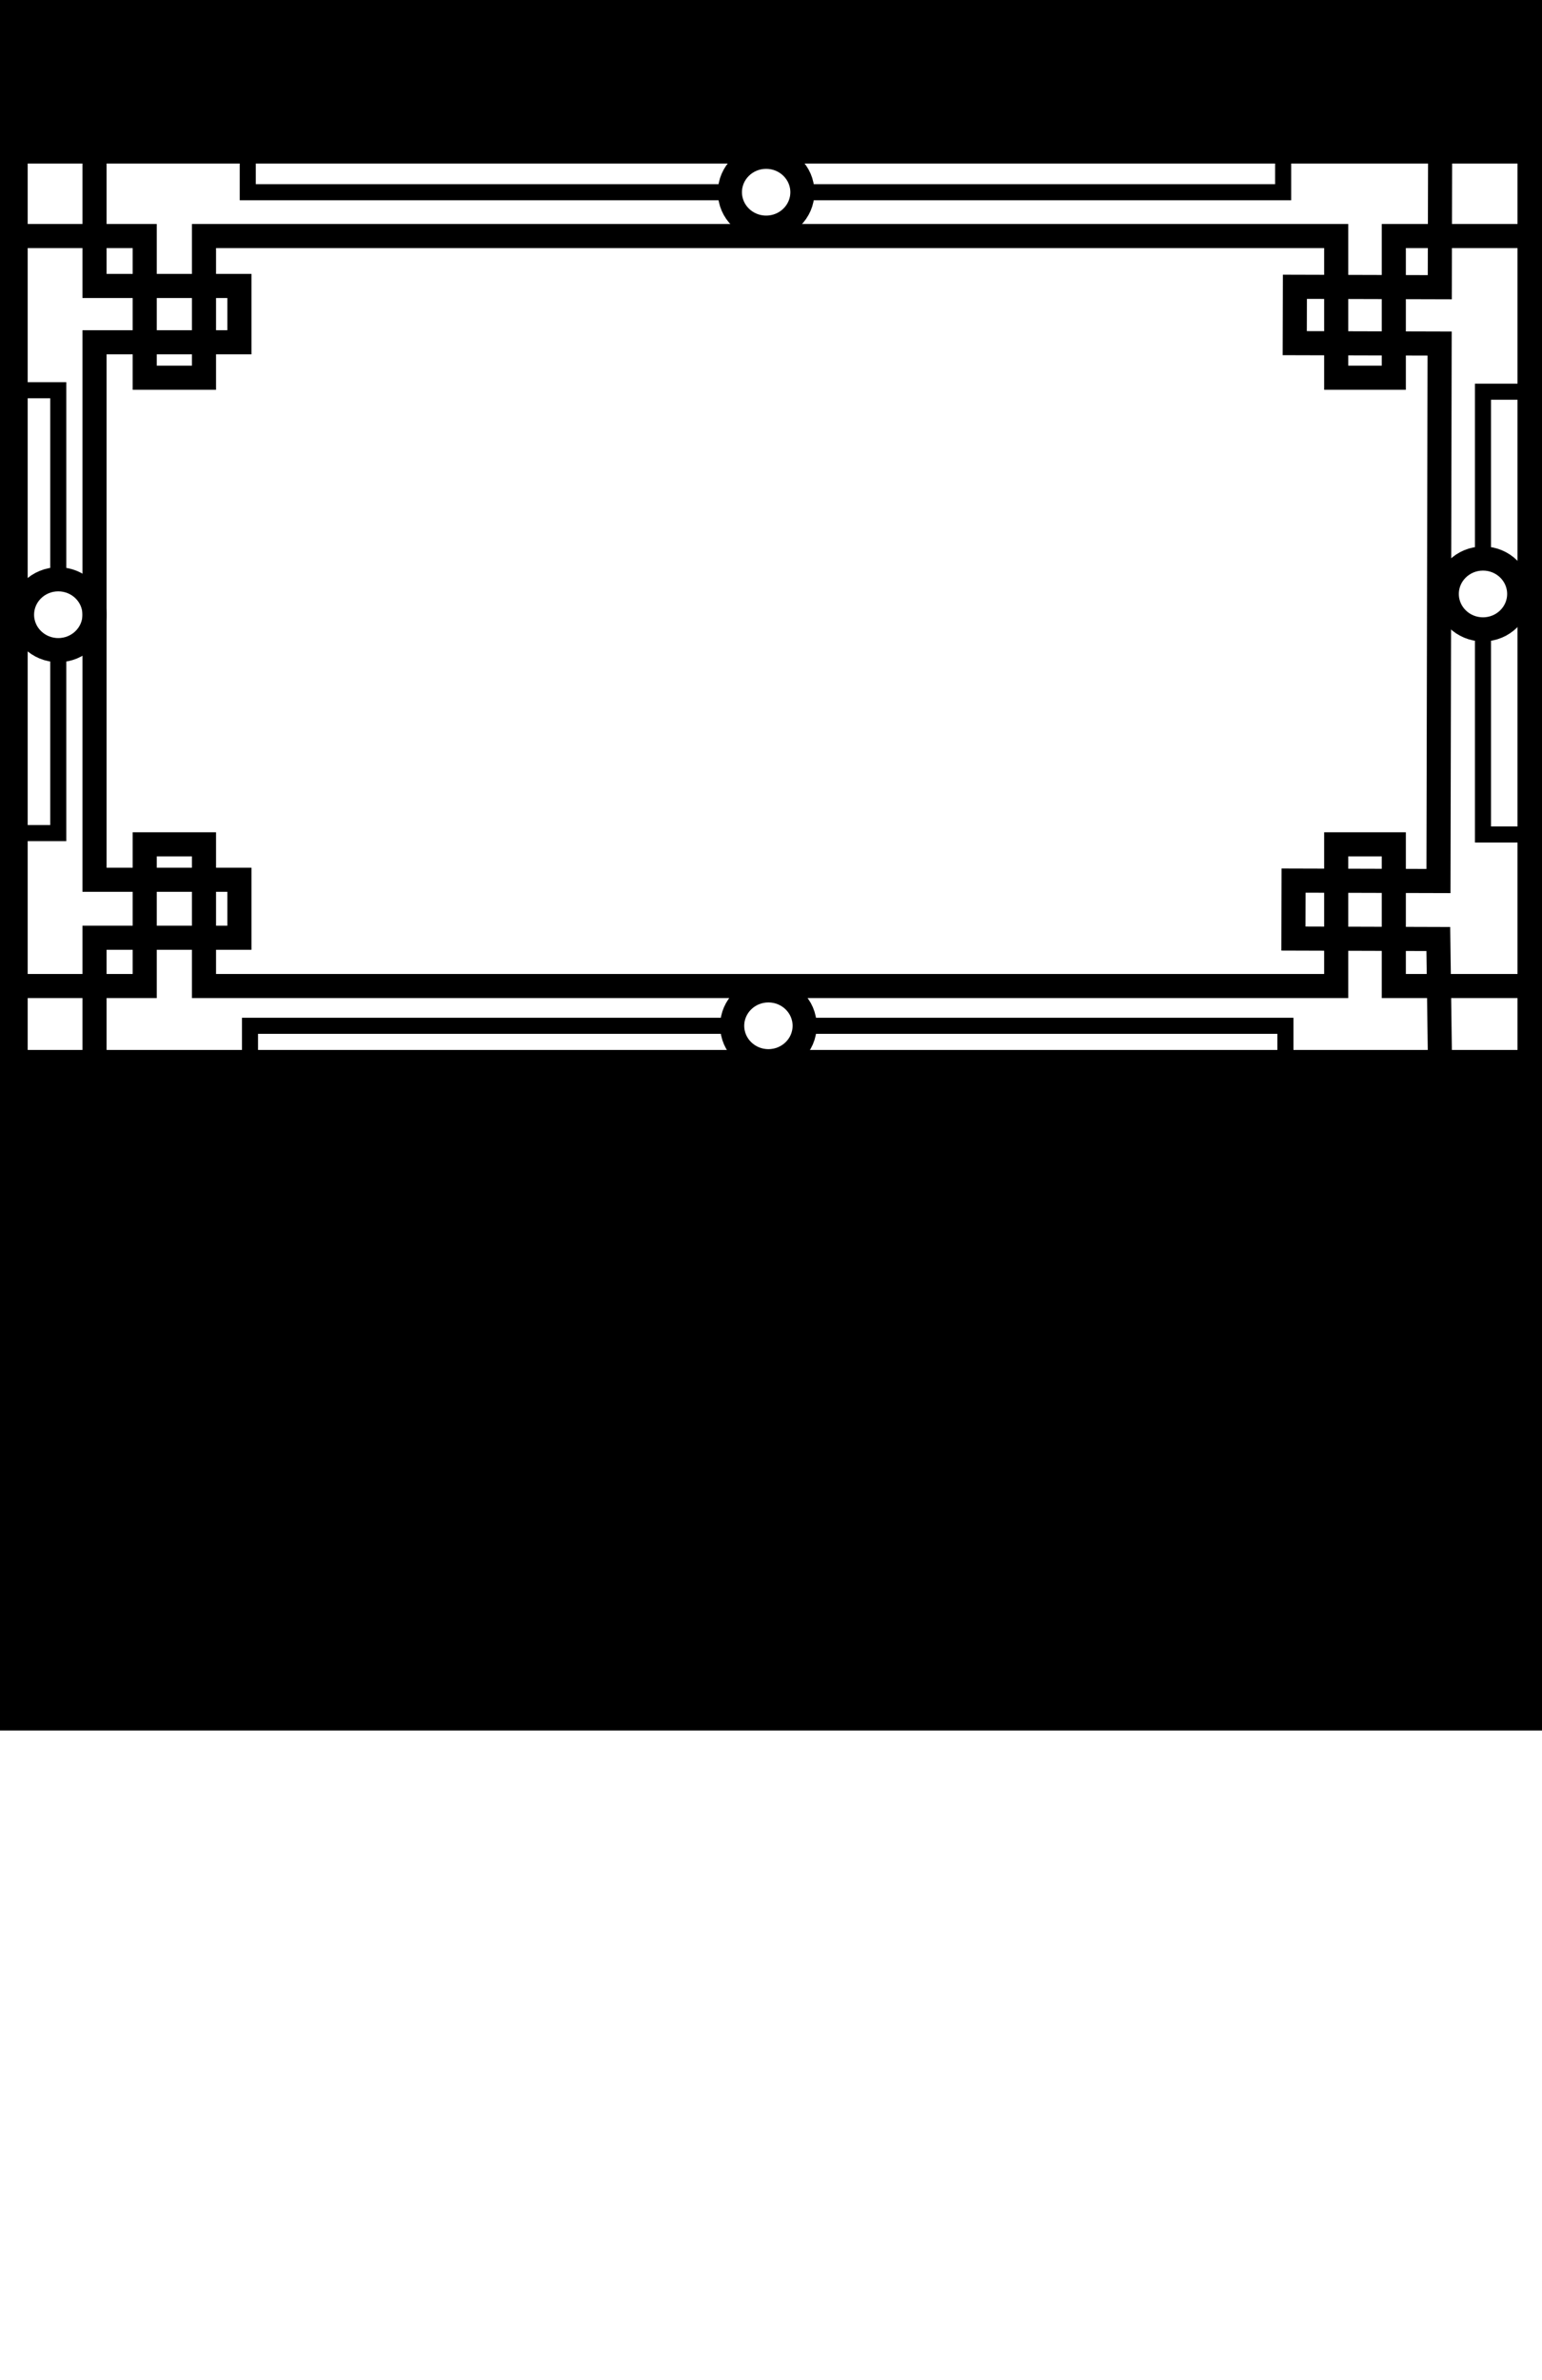 <?xml version="1.0" encoding="utf-8"?>
<!-- Generator: Adobe Illustrator 14.0.0, SVG Export Plug-In . SVG Version: 6.00 Build 43363)  -->
<!DOCTYPE svg PUBLIC "-//W3C//DTD SVG 1.1//EN" "http://www.w3.org/Graphics/SVG/1.1/DTD/svg11.dtd">
<svg version="1.1" id="Layer_1" xmlns="http://www.w3.org/2000/svg" xmlns:xlink="http://www.w3.org/1999/xlink" x="0px" y="0px"
	 width="192px" height="296.108px" viewBox="0 -15.783 192 296.108" enable-background="new 0 -15.783 192 296.108"
	 xml:space="preserve">
<g id="Layer_1_1_">
	<polyline fill="none" stroke="#000000" stroke-width="3" points="0.015,106.908 18.021,106.908 18.021,89.277 25.401,89.277 
		25.401,106.908 166.374,106.908 166.374,89.277 173.55,89.277 173.55,106.908 192,106.908 	"/>
	<polyline fill="none" stroke="#000000" stroke-width="3" points="0.015,13.585 18.021,13.585 18.021,31.216 25.401,31.216 
		25.401,13.585 166.374,13.585 166.374,31.216 173.55,31.216 173.55,13.585 192,13.585 	"/>
	<polyline fill="none" stroke="#000000" stroke-width="3" points="179.32,118 179.089,101.057 161.047,101.001 161.066,93.789 
		179.109,93.841 179.254,26.966 161.213,26.915 161.232,19.902 179.273,19.954 179.32,1.298 	"/>
	<polyline fill="none" stroke="#000000" stroke-width="3" points="11.768,117.867 11.768,100.898 29.81,100.898 29.81,93.684 
		11.768,93.684 11.768,26.807 29.81,26.807 29.81,19.798 11.768,19.798 11.768,1.166 	"/>
	<rect x="1.445" y="2.565" fill="none" stroke="#000000" stroke-width="4" width="189.504" height="114.298"/>
	<ellipse fill="none" stroke="#000000" stroke-width="3" cx="95.396" cy="8.135" rx="4.512" ry="4.408"/>
	<polyline fill="none" stroke="#000000" stroke-width="2" points="90.889,8.135 30.849,8.135 30.849,3.17 	"/>
	<polyline fill="none" stroke="#000000" stroke-width="2" points="100.686,8.135 159.771,8.135 159.771,3.17 	"/>
	<ellipse fill="none" stroke="#000000" stroke-width="3" cx="95.677" cy="111.855" rx="4.511" ry="4.406"/>
	<polyline fill="none" stroke="#000000" stroke-width="2" points="91.166,111.855 31.128,111.855 31.128,115.818 	"/>
	<polyline fill="none" stroke="#000000" stroke-width="2" points="100.962,111.855 160.051,111.855 160.051,115.818 	"/>
	<ellipse fill="none" stroke="#000000" stroke-width="3" cx="7.256" cy="60.705" rx="4.511" ry="4.406"/>
	<polyline fill="none" stroke="#000000" stroke-width="2" points="7.256,65.113 7.256,87.876 2.201,87.876 	"/>
	<polyline fill="none" stroke="#000000" stroke-width="2" points="7.256,55.542 7.256,32.774 2.201,32.774 	"/>
	<ellipse fill="none" stroke="#000000" stroke-width="3" cx="184.652" cy="58.122" rx="4.508" ry="4.407"/>
	<polyline fill="none" stroke="#000000" stroke-width="2" points="184.652,53.714 184.652,32.955 189.71,32.955 	"/>
	<polyline fill="none" stroke="#000000" stroke-width="2" points="184.652,63.289 184.652,88.052 189.71,88.052 	"/>
</g>
<g id="Layer_2">
</g>
<rect y="118.542" width="192" height="81"/>
<rect y="-15.783" width="192" height="16.783"/>
</svg>
